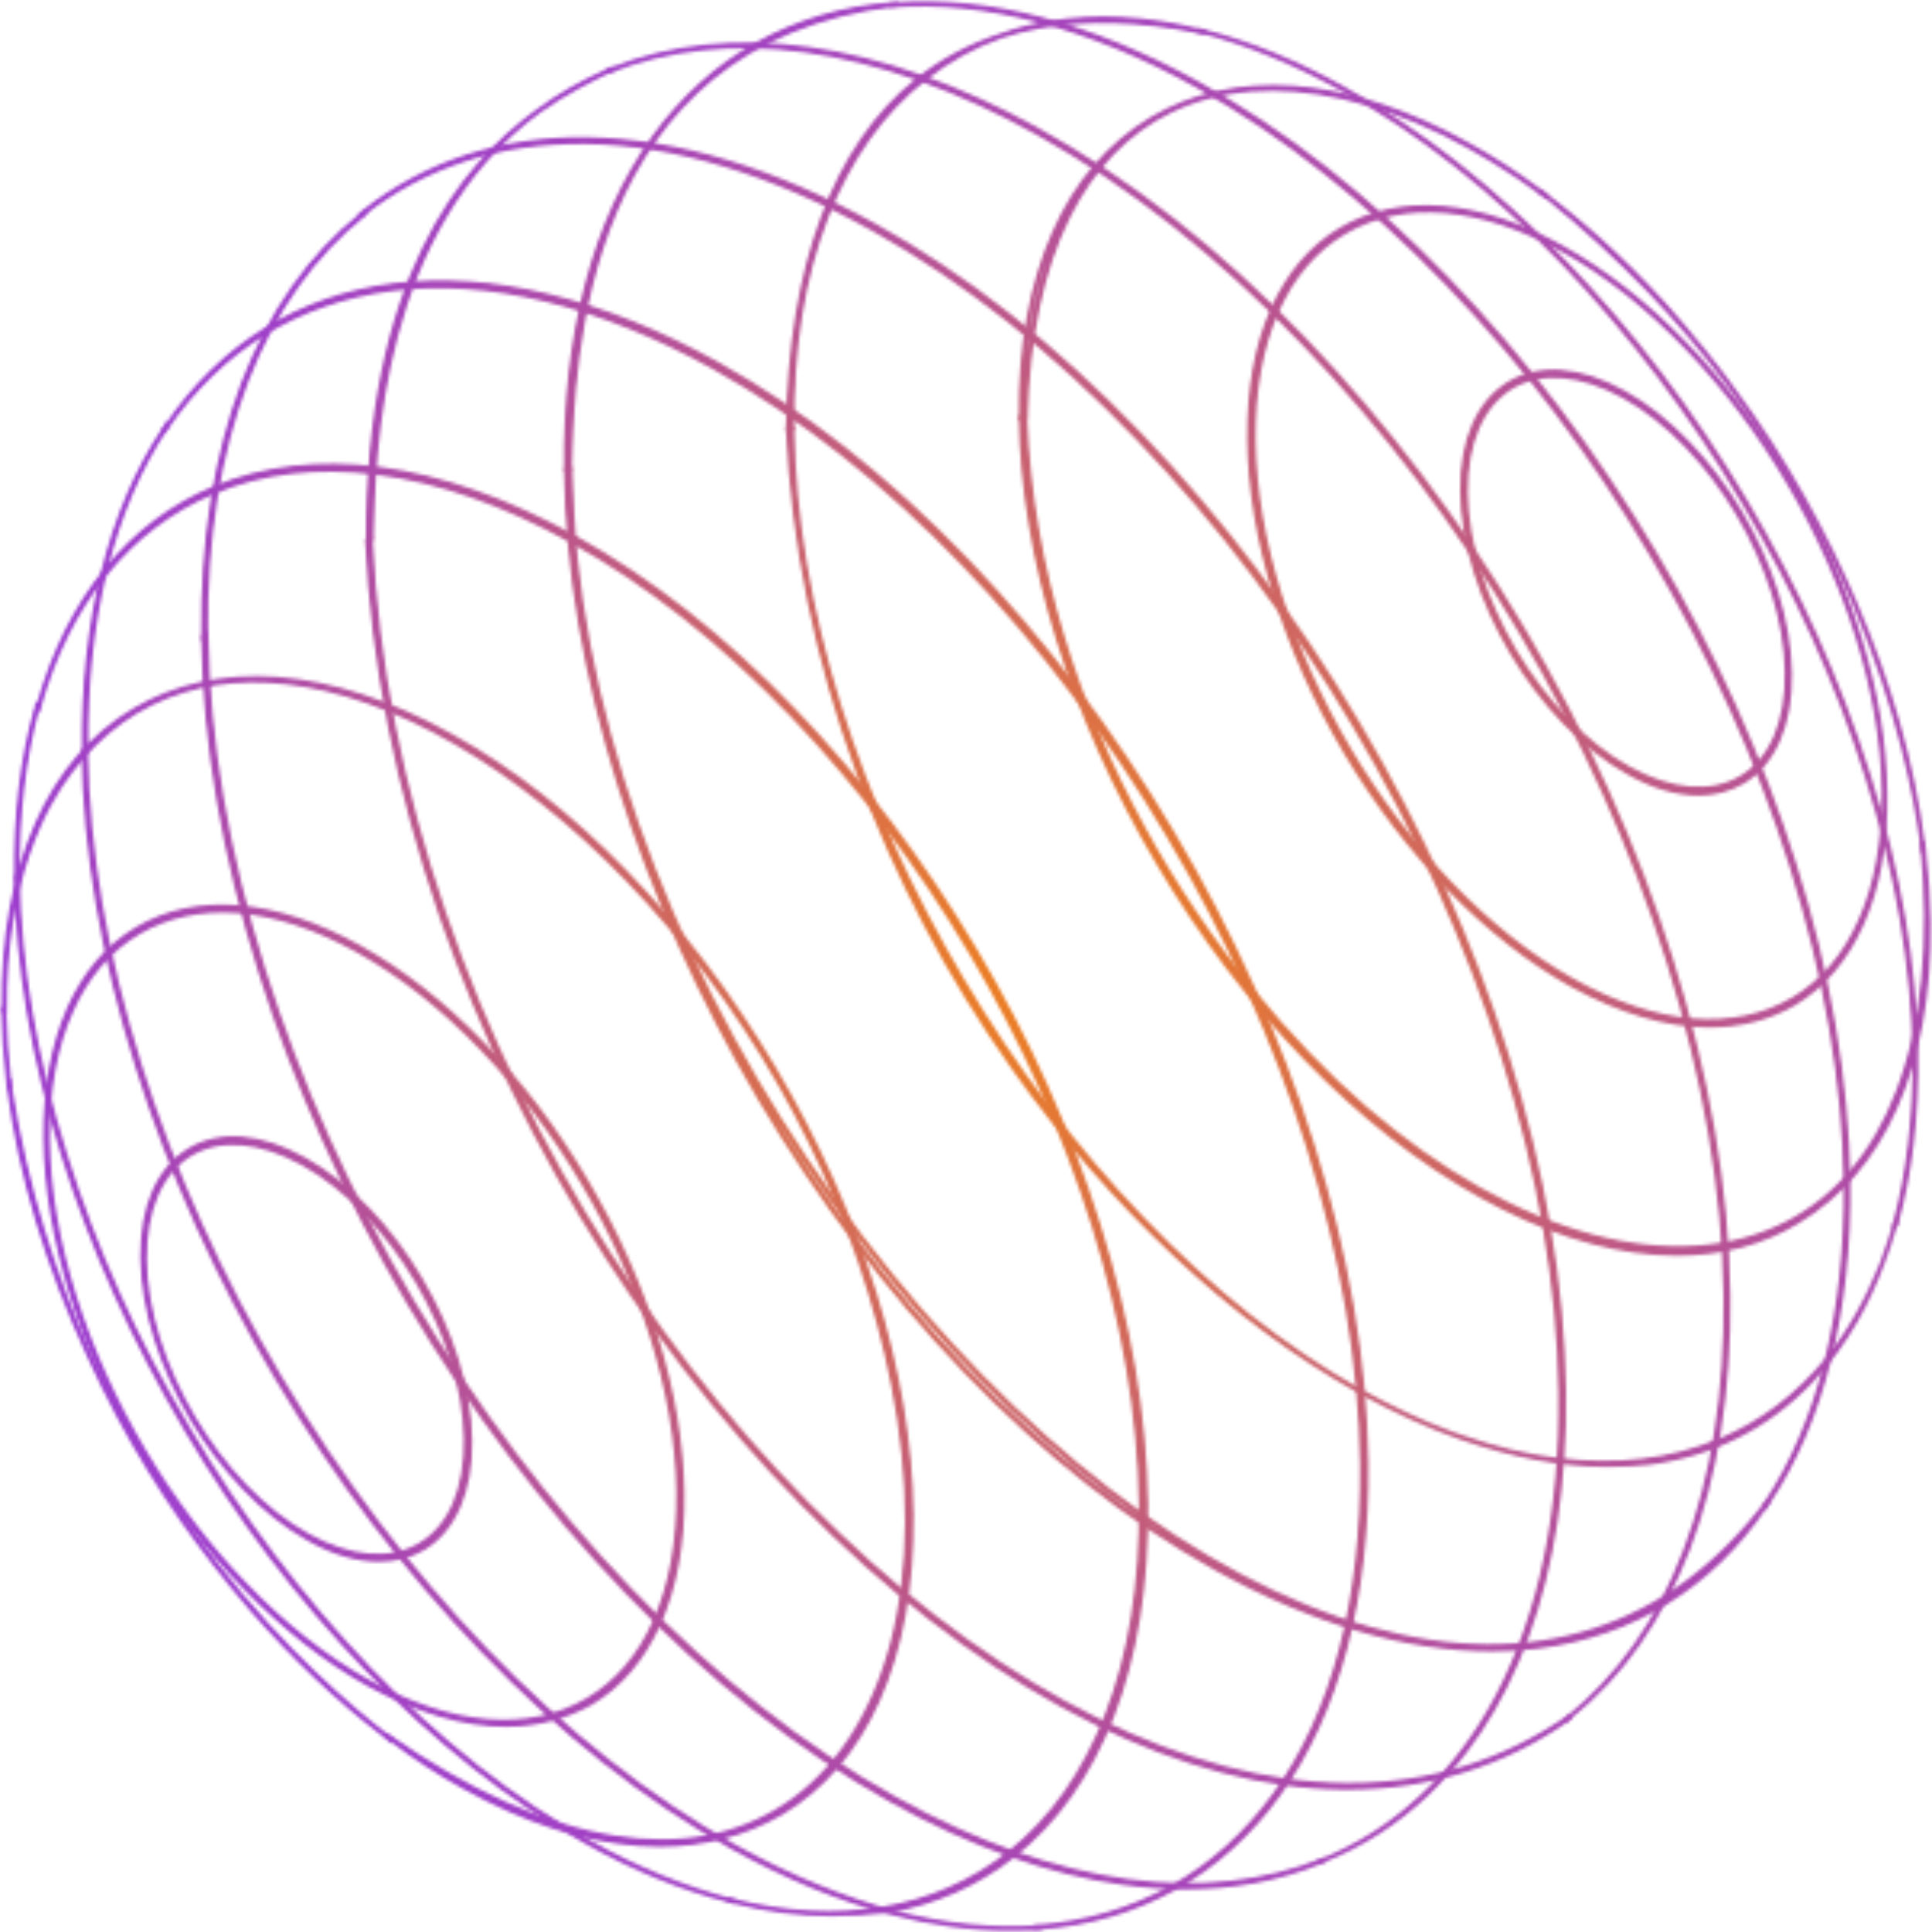 <svg width="602" height="602" viewBox="0 0 602 602" fill="none" xmlns="http://www.w3.org/2000/svg">
<mask id="mask0_1100_47084" style="mask-type:alpha" maskUnits="userSpaceOnUse" x="0" y="0" width="602" height="602">
<path d="M118.064 486.036C111.238 486.036 103.779 483.888 96.067 479.467C68.002 463.801 44.741 424.639 44.362 392.045V391.666C44.235 375.875 49.418 364.126 59.026 358.314C68.508 352.629 81.276 353.64 94.803 361.22C122.995 376.885 146.129 416.174 146.509 448.768C146.762 464.686 141.452 476.687 131.844 482.498C127.672 484.899 123.121 486.036 118.064 486.036ZM44.614 392.424C45.12 424.891 68.255 463.675 96.194 479.34C109.594 486.794 122.236 487.804 131.591 482.246C141.199 476.561 146.382 464.686 146.129 448.894C145.75 416.427 122.615 377.264 94.55 361.599C81.15 354.145 68.508 353.135 59.153 358.693C49.545 364.378 44.362 376.254 44.614 392.045L44.867 392.298C44.741 376.759 49.924 365.136 59.406 359.451C68.761 353.893 81.276 354.903 94.677 362.357C122.363 377.769 145.244 416.427 145.624 448.642C145.877 464.307 140.693 476.182 131.086 481.867C121.73 487.425 109.215 486.415 95.814 478.961C68.129 463.549 45.247 424.891 44.867 392.803L44.614 392.424ZM45.12 392.55C45.499 424.512 68.255 463.17 95.941 478.456C109.215 485.783 121.604 486.794 130.833 481.362C140.314 475.803 145.371 464.054 145.118 448.389C144.739 416.427 121.983 377.769 94.297 362.483C81.023 355.156 68.634 354.145 59.406 359.578C50.05 365.263 44.994 376.885 45.12 392.55Z" fill="url(#paint0_radial_1100_47084)" stroke="white" stroke-width="1.263"/>
<path d="M157.633 537.448C144.486 537.448 129.947 533.153 114.777 524.815C88.229 510.034 63.198 484.263 44.235 452.174C25.272 420.086 14.526 385.471 14.147 354.899V354.267C14.021 338.855 16.549 325.464 21.479 314.22C26.41 303.229 33.489 294.892 42.592 289.459C61.049 278.468 85.701 280.49 111.996 295.144C138.544 309.925 163.575 335.697 182.538 367.785C201.501 399.873 212.247 434.488 212.626 465.187C212.879 480.852 210.35 494.496 205.294 505.865C200.363 516.856 193.284 525.194 184.181 530.627C176.343 535.048 167.368 537.448 157.633 537.448ZM111.111 522.289C112.375 523.047 113.639 523.805 115.03 524.563C141.199 539.091 165.724 541.112 184.055 530.248C193.157 524.815 200.237 516.604 205.041 505.613C210.098 494.369 212.626 480.725 212.373 465.06C211.615 401.894 166.609 325.716 111.996 295.27C85.827 280.616 61.302 278.595 42.971 289.586C33.869 295.018 26.789 303.229 21.985 314.22C16.928 325.464 14.4 339.108 14.653 354.773C14.526 339.487 17.055 326.095 21.985 314.978C26.916 304.114 33.995 295.776 42.971 290.47C61.302 279.605 85.701 281.5 111.869 296.028C138.165 310.683 163.069 336.328 181.906 368.164C200.742 399.999 211.362 434.362 211.741 464.808C211.994 480.346 209.465 493.864 204.409 505.234C199.478 516.098 192.399 524.436 183.423 529.742C165.092 540.607 140.693 538.712 114.524 524.184C113.387 523.552 112.249 522.92 111.111 522.289ZM14.906 355.278C15.664 418.065 60.417 493.738 114.651 523.931C140.693 538.459 164.966 540.354 183.17 529.616C192.146 524.31 199.225 516.098 204.029 505.234C209.086 493.99 211.488 480.473 211.362 464.934C210.603 402.147 165.851 326.474 111.617 296.281C85.574 281.753 61.302 279.858 43.097 290.596C34.121 295.902 27.042 304.114 22.238 314.978C17.181 326.222 14.779 339.739 14.906 355.278ZM14.653 355.278C14.653 355.657 14.653 356.036 14.653 356.415C14.653 356.036 14.653 355.657 14.653 355.278Z" fill="url(#paint1_radial_1100_47084)" stroke="white" stroke-width="1.263"/>
<path d="M205.546 574.846C203.397 574.846 201.122 574.719 198.973 574.593C181.78 573.33 163.449 567.392 144.486 556.78C136.901 552.611 129.315 547.684 121.983 542.126L120.466 540.989L120.592 540.736C145.876 558.422 169.643 569.161 191.514 572.572C211.867 575.73 229.566 572.445 244.357 562.844C260.286 552.485 271.917 534.925 277.985 512.185C284.053 489.066 284.179 461.021 278.238 431.206C268.124 380.168 243.346 329.383 208.328 288.199C175.585 249.668 136.521 222.885 101.25 214.674C85.195 211.01 70.404 211.136 57.256 215.179C43.224 219.474 31.34 227.939 21.859 240.572C14.021 250.805 1.126 274.05 1.505 315.107H1.252L1.126 314.476C0.873 292.115 4.413 272.66 11.619 256.49C18.572 240.824 28.812 228.949 41.833 221.243C54.601 213.663 69.519 210.378 86.206 211.515C103.399 212.779 121.73 218.716 140.693 229.328C178.493 250.299 214.143 287.188 241.197 332.92C268.251 378.779 283.547 428.048 284.053 471.759C284.306 494.12 280.766 513.575 273.56 529.745C266.607 545.41 256.367 557.285 243.346 564.992C232.221 571.435 219.579 574.846 205.546 574.846ZM129.568 547.305C134.499 550.716 139.555 553.748 144.612 556.527C163.449 567.013 181.78 572.951 198.973 574.214C215.534 575.351 230.451 572.193 243.219 564.613C256.114 556.906 266.228 545.158 273.307 529.492C280.513 513.322 284.053 493.867 283.8 471.632C283.295 427.922 268.124 378.652 241.07 332.92C214.017 287.188 178.366 250.426 140.567 229.455C121.73 218.969 103.399 212.905 86.206 211.768C69.645 210.631 54.728 213.789 41.959 221.369C29.065 229.076 18.951 240.824 11.872 256.49C8.332 264.322 5.803 272.786 4.034 282.009C8.205 260.785 16.17 247.267 21.606 240.193C31.214 227.56 43.224 218.969 57.256 214.674C70.53 210.631 85.321 210.505 101.377 214.168C136.774 222.38 175.838 249.162 208.707 287.82C243.725 329.004 268.503 379.916 278.617 430.954C284.559 460.894 284.432 488.94 278.238 512.059C272.17 534.925 260.539 552.485 244.484 562.97C229.693 572.572 211.741 575.856 191.387 572.824C172.172 569.919 151.439 561.328 129.568 547.305Z" fill="url(#paint2_radial_1100_47084)" stroke="white" stroke-width="1.263"/>
<path d="M2.77 338.734C2.643 338.228 2.643 337.597 2.517 337.091V336.712C1.632 329.132 1.126 321.552 1 314.352H1.253L1.379 314.983C1.506 322.184 2.011 329.511 2.896 337.091L3.149 338.734H2.77Z" fill="url(#paint3_radial_1100_47084)" stroke="white" stroke-width="1.263"/>
<path d="M259.149 596.452C249.288 596.452 239.048 595.188 228.555 592.535L227.923 592.409C227.67 592.409 227.417 592.283 227.165 592.156L227.291 591.904L228.05 592.156C244.737 596.325 260.539 597.21 275.204 594.683C289.742 592.283 302.89 586.471 314.141 577.628C327.542 567.143 337.782 552.614 344.861 534.423C352.194 515.599 355.733 493.491 355.481 468.604C355.101 441.19 350.171 412.134 340.816 382.067C331.714 353.01 318.819 324.333 302.511 296.793C286.203 269.252 267.366 244.239 246.38 222.383C224.636 199.77 201.754 181.704 178.114 168.566C157.255 156.943 136.775 149.743 117.432 147.342C98.722 144.942 81.529 146.963 66.359 153.406C53.338 158.838 42.086 167.429 32.858 178.799C23.629 190.169 16.676 204.192 12.125 220.488L11.872 221.373L11.619 221.246C11.746 220.994 11.746 220.741 11.872 220.362L11.998 219.73C16.676 203.055 23.755 188.905 33.237 177.283C42.465 165.913 53.843 157.449 66.865 152.017C82.161 145.7 99.354 143.679 118.191 146.079C137.533 148.606 158.013 155.806 178.999 167.429C202.766 180.694 225.774 198.759 247.518 221.499C268.504 243.354 287.467 268.494 303.901 296.161C320.336 323.828 333.231 352.631 342.333 381.814C351.814 412.007 356.745 441.19 357.124 468.73C357.377 493.618 353.837 515.852 346.505 534.802C339.425 552.993 329.059 567.648 315.658 578.26C304.407 587.103 291.386 592.914 276.848 595.441C270.779 596.073 264.964 596.452 259.149 596.452ZM102.262 145.826C107.066 145.826 112.123 146.205 117.18 146.837C136.522 149.364 157.002 156.438 177.987 168.187C201.628 181.325 224.636 199.517 246.38 222.131C267.366 243.986 286.329 269 302.637 296.666C318.945 324.207 331.84 353.01 340.942 382.067C350.424 412.134 355.354 441.316 355.733 468.73C355.986 493.618 352.446 515.852 345.114 534.675C338.035 552.867 327.668 567.522 314.268 578.007C303.016 586.85 289.869 592.662 275.204 595.062C274.698 595.188 274.319 595.188 273.813 595.315C274.698 595.188 275.583 595.062 276.468 594.936C291.007 592.409 304.028 586.724 315.153 577.881C328.427 567.395 338.793 552.741 345.873 534.549C353.205 515.726 356.745 493.491 356.365 468.604C355.986 441.19 351.056 412.007 341.574 381.814C332.472 352.631 319.577 323.954 303.143 296.287C286.835 268.621 267.872 243.607 246.886 221.625C225.142 199.012 202.134 180.82 178.367 167.682C157.507 156.059 137.027 148.858 117.685 146.332C98.975 143.931 81.782 145.953 66.612 152.269C53.59 157.701 42.339 166.166 33.111 177.536C32.731 178.041 32.225 178.673 31.846 179.178C31.973 178.925 32.225 178.673 32.352 178.546C41.581 167.05 52.958 158.459 65.98 153.027C76.978 148.227 89.241 145.826 102.262 145.826Z" fill="url(#paint4_radial_1100_47084)" stroke="white" stroke-width="1.263"/>
<path d="M322.865 600.623V600.37H323.371C353.838 597.97 379.248 583.821 397.074 559.313C415.531 533.92 424.886 498.168 424.38 455.847C424.001 424.769 418.312 391.67 407.693 357.434C397.326 324.335 382.662 291.742 364.078 260.412C345.494 229.081 324.003 200.53 300.236 175.769C275.584 150.124 249.415 129.532 222.488 114.498C186.838 94.664 152.072 86.2 121.858 90.116C92.655 93.906 68.509 108.814 51.695 133.575L51.442 133.954L51.19 133.827C51.316 133.701 51.316 133.575 51.442 133.448L51.948 132.69C68.888 107.677 93.287 92.517 122.743 88.853C152.957 85.063 187.849 93.527 223.499 113.361C250.427 128.395 276.596 148.987 301.374 174.759C325.267 199.646 346.759 228.197 365.342 259.527C383.926 290.984 398.591 323.704 408.957 356.803C419.703 391.039 425.392 424.264 425.771 455.468C426.277 497.789 416.795 533.541 398.464 559.06C380.639 583.821 354.976 598.223 324.256 600.623H323.371C323.245 600.623 322.992 600.623 322.865 600.623ZM136.649 88.727C163.324 88.727 192.779 97.317 222.741 114.119C249.668 129.153 275.837 149.745 300.489 175.39C324.382 200.278 345.874 228.702 364.457 260.033C383.041 291.363 397.706 324.083 408.072 357.182C418.818 391.418 424.507 424.517 424.886 455.72C425.392 498.042 415.91 533.92 397.453 559.313C387.466 573.209 374.95 583.695 360.538 590.769C375.329 583.695 388.098 572.956 398.211 558.807C416.542 533.414 425.897 497.663 425.392 455.468C425.012 424.264 419.323 391.165 408.578 356.929C398.211 323.83 383.547 291.11 364.963 259.78C346.379 228.45 324.888 199.899 300.995 175.011C276.216 149.24 250.048 128.648 223.247 113.614C187.723 93.78 152.957 85.316 122.743 89.232C106.308 91.253 91.391 96.938 78.496 105.908C91.138 97.191 105.803 91.759 121.984 89.611C126.662 89.106 131.592 88.727 136.649 88.727Z" fill="url(#paint5_radial_1100_47084)" stroke="white" stroke-width="1.263"/>
<path d="M411.105 580.405L410.978 580.153L411.231 580.026C422.862 575.352 433.354 568.783 442.583 560.192C451.938 551.602 460.029 540.99 466.476 528.736C480.003 503.09 486.704 471.255 486.198 433.86C485.819 400.761 479.75 365.641 468.373 329.258C457.374 294.138 441.825 259.523 422.103 226.171C402.382 192.819 379.626 162.626 354.216 136.223C328.047 108.935 300.235 87.08 271.664 71.162C240.312 53.728 210.35 44.632 182.411 44.253C169.011 44.127 156.243 45.896 144.486 49.812C132.981 53.602 122.362 59.287 112.881 66.867L112.628 67.119L112.375 66.867C112.501 66.74 112.628 66.74 112.628 66.614L113.386 65.982C122.994 58.403 133.74 52.591 145.371 48.801C157.128 45.011 169.896 43.116 183.296 43.369C211.235 43.874 241.197 52.844 272.549 70.278C301.12 86.195 328.932 108.051 355.227 135.465C380.637 161.868 403.393 192.188 423.115 225.413C442.836 258.765 458.386 293.506 469.384 328.626C480.762 365.01 486.83 400.256 487.209 433.355C488.094 507.006 460.788 560.318 412.242 579.774L411.231 580.153C411.357 580.405 411.231 580.405 411.105 580.405ZM180.768 44.127C181.4 44.127 182.032 44.127 182.664 44.127C210.603 44.506 240.691 53.602 272.169 71.036C300.74 86.954 328.553 108.809 354.721 136.097C380.005 162.5 402.887 192.693 422.609 226.045C442.33 259.396 457.88 294.011 468.878 329.131C480.256 365.515 486.324 400.635 486.704 433.734C487.209 471.128 480.509 503.09 466.982 528.736C460.535 540.99 452.444 551.602 443.089 560.318C442.33 561.076 441.445 561.834 440.687 562.466C471.407 536.315 488.094 491.089 487.336 433.355C486.956 400.256 480.888 365.136 469.51 328.752C458.512 293.632 442.962 259.017 423.241 225.666C403.519 192.314 380.764 162.121 355.354 135.718C329.185 108.43 301.372 86.575 272.802 70.657C241.576 53.223 211.614 44.253 183.676 43.748C170.402 43.495 157.886 45.264 146.255 49.054C156.875 45.769 168.505 44.127 180.768 44.127Z" fill="url(#paint6_radial_1100_47084)" stroke="white" stroke-width="1.263"/>
<path d="M488.473 535.817L488.22 535.564C504.149 522.805 516.664 505.371 525.008 483.389C533.731 460.776 538.029 433.994 537.65 404.053C537.271 370.954 531.203 335.834 519.825 299.45C508.826 264.33 493.277 229.715 473.555 196.364C453.834 163.012 431.078 132.819 405.668 106.415C379.499 79.128 351.687 57.272 323.116 41.355C298.211 27.458 273.812 18.867 250.804 15.709C228.554 12.677 207.948 14.951 189.617 22.279L189.49 22.026L190.754 21.52C209.085 14.32 229.565 12.172 251.815 15.204C274.823 18.362 299.096 26.953 324.001 40.849C352.572 56.767 380.384 78.623 406.553 105.91C431.837 132.313 454.719 162.507 474.44 195.858C494.162 229.21 509.711 263.825 520.71 298.945C532.087 335.329 538.156 370.449 538.535 403.548C538.914 433.362 534.616 460.018 526.019 482.631C517.549 504.487 505.286 522.047 489.358 534.806L488.473 535.817ZM231.967 14.067C238.162 14.067 244.483 14.446 250.93 15.33C274.065 18.488 298.464 27.079 323.369 40.976C351.939 56.893 379.752 78.749 406.047 106.163C431.457 132.566 454.213 162.886 473.934 196.111C493.656 229.336 509.206 264.204 520.204 299.324C531.582 335.707 537.65 370.954 538.029 404.053C538.408 433.994 534.11 460.776 525.387 483.516C522.732 490.464 519.698 496.907 516.285 502.844C519.951 496.528 523.112 489.832 525.893 482.631C534.616 460.018 538.788 433.488 538.408 403.548C538.029 370.449 531.961 335.329 520.583 298.945C509.585 263.825 494.035 229.21 474.314 195.858C454.592 162.507 431.837 132.313 406.426 105.91C380.257 78.623 352.445 56.767 323.874 40.849C299.096 27.079 274.823 18.488 251.815 15.33C245.115 14.572 238.541 14.067 231.967 14.067Z" fill="url(#paint7_radial_1100_47084)" stroke="white" stroke-width="1.263"/>
<path d="M550.041 469.363L549.788 469.236L550.041 468.731C566.855 443.591 575.578 408.976 575.072 368.55C574.693 337.346 569.004 304.247 558.258 270.011C547.892 236.912 533.227 204.192 514.643 172.862C496.186 141.406 474.568 112.855 450.675 88.094C425.897 62.322 399.728 41.73 372.927 26.696C355.987 17.221 339.173 10.4 322.991 6.231C307.442 2.188 292.524 0.672 278.365 1.683H277.859V1.43C277.986 1.43 278.239 1.43 278.365 1.43L279.25 1.304C293.409 0.293 308.579 1.809 324.129 5.852C340.184 10.021 356.998 16.969 373.812 26.317C400.739 41.351 426.908 61.943 451.56 87.588C475.453 112.476 496.945 140.9 515.528 172.231C534.112 203.561 548.777 236.281 559.143 269.38C569.889 303.616 575.451 336.714 575.957 367.918C576.463 408.345 567.74 442.959 550.926 468.226L550.42 468.984C550.167 469.11 550.041 469.236 550.041 469.363ZM335.001 9.389C347.517 13.558 360.285 19.243 373.18 26.444C400.107 41.477 426.276 62.069 451.054 87.841C474.948 112.728 496.439 141.279 515.023 172.61C533.606 204.066 548.271 236.786 558.637 269.885C569.383 304.121 575.072 337.346 575.451 368.55C575.704 385.226 574.313 400.891 571.406 415.419C574.313 400.765 575.704 384.847 575.578 368.045C575.198 336.967 569.509 303.868 558.89 269.632C548.524 236.66 533.859 203.94 515.402 172.61C496.818 141.279 475.327 112.728 451.56 87.967C426.908 62.322 400.739 41.73 373.938 26.696C360.664 19.369 347.643 13.558 335.001 9.389Z" fill="url(#paint8_radial_1100_47084)" stroke="white" stroke-width="1.263"/>
<path d="M590.368 382.32L590.115 382.194L590.368 381.436C594.666 365.77 596.689 348.084 596.562 328.882C596.183 301.468 591.253 272.285 581.771 242.092C572.669 213.035 559.774 184.232 543.34 156.565C527.031 128.898 508.069 103.885 487.083 81.903C465.339 59.29 442.33 41.098 418.563 27.959C403.52 19.622 388.602 13.431 374.19 9.768L373.432 9.641L373.558 9.389C373.811 9.389 374.064 9.515 374.317 9.515L375.075 9.768C389.487 13.431 404.278 19.495 419.322 27.959C442.962 41.098 465.971 59.29 487.715 81.903C508.701 103.758 527.664 128.772 543.972 156.312C560.28 183.853 573.175 212.656 582.277 241.713C591.758 271.78 596.689 300.962 597.068 328.376C597.321 347.452 595.298 365.139 591 380.804L590.747 381.562C590.494 381.815 590.494 382.067 590.368 382.32ZM477.349 72.049C480.635 75.207 483.922 78.492 487.209 81.903C508.195 103.758 527.158 128.898 543.592 156.565C559.901 184.232 572.922 213.035 582.024 242.218C584.047 248.535 585.817 254.851 587.334 261.041C585.69 254.725 583.92 248.282 581.898 241.839C572.795 212.783 559.901 184.105 543.592 156.565C527.284 129.025 508.448 104.011 487.462 82.156C484.175 78.618 480.762 75.207 477.349 72.049Z" fill="url(#paint9_radial_1100_47084)" stroke="white" stroke-width="1.263"/>
<path d="M599.091 264.957L598.965 263.694C598.965 263.315 598.838 262.809 598.838 262.43C597.068 249.039 591.885 221.373 577.853 188.021C572.543 175.514 566.222 163.26 559.143 151.006C552.948 140.394 546.248 130.161 539.042 120.307C523.998 100.094 505.161 80.007 481.774 61.184C481.521 61.058 481.268 60.805 481.015 60.679L480.004 59.921L480.13 59.668C480.51 59.921 480.762 60.173 481.142 60.426L481.774 60.931C481.774 60.931 481.774 60.931 481.9 61.058C496.312 72.049 510.345 85.187 523.366 100.347C528.928 106.79 534.238 113.359 539.295 120.307C556.614 143.552 569.003 166.797 577.979 187.768C588.725 212.782 595.931 237.922 599.091 262.304C599.091 262.557 599.091 262.809 599.218 262.936L599.344 263.567C599.344 263.946 599.47 264.452 599.47 264.831L599.091 264.957ZM496.565 73.564C502.38 78.87 507.943 84.176 513.126 89.609C507.816 83.924 502.254 78.618 496.565 73.564Z" fill="url(#paint10_radial_1100_47084)" stroke="white" stroke-width="1.263"/>
<path d="M121.856 542.266C121.603 542.013 121.224 541.761 120.971 541.634L120.339 541.129C120.086 541.003 119.96 540.75 119.707 540.624C105.422 529.759 91.642 516.62 78.621 501.713C74.575 497.039 70.656 492.238 66.864 487.312C53.21 469.751 39.304 448.149 27.674 422.377C14.779 394.458 6.309 366.159 2.769 338.872V338.745V337.987C2.769 337.608 2.643 337.103 2.643 336.724H2.895L3.022 337.987C3.022 338.24 3.148 338.493 3.148 338.872C8.079 370.328 17.054 398.121 27.927 422.251C32.351 431.852 37.408 441.453 42.844 450.928C50.303 463.687 58.394 475.815 67.243 487.312C88.608 514.726 109.341 532.286 119.834 540.371C120.213 540.75 120.719 541.003 121.098 541.382L121.983 542.013L121.856 542.266ZM5.929 356.053C7.952 366.412 10.733 376.771 14.147 387.257C10.986 377.277 8.331 366.917 5.929 356.053Z" fill="url(#paint11_radial_1100_47084)" stroke="white" stroke-width="1.263"/>
<path d="M5.044 274.55V273.539C4.792 254.336 6.814 236.776 11.239 220.985L11.492 220.227C11.492 219.974 11.618 219.848 11.618 219.595L11.871 219.722L11.745 220.353C7.446 236.145 5.297 253.831 5.55 273.034L5.044 274.55Z" fill="url(#paint12_radial_1100_47084)" stroke="white" stroke-width="1.263"/>
<path d="M228.428 592.531C228.176 592.531 227.923 592.405 227.796 592.405L227.038 592.152C212.626 588.489 197.708 582.425 182.665 573.961C159.024 560.822 136.016 542.63 114.271 520.017C93.286 498.162 74.323 473.148 58.015 445.481C41.707 417.941 28.812 389.137 19.71 360.081C10.354 330.14 5.424 300.958 5.045 273.544L5.551 272.028V273.038C5.93 300.452 10.86 329.635 20.342 359.828C29.444 389.011 42.339 417.688 58.773 445.355C75.081 473.022 94.044 498.035 115.03 520.017C136.774 542.63 159.783 560.822 183.549 573.961C198.593 582.425 213.637 588.489 227.923 592.152L228.555 592.279L228.428 592.531ZM15.791 345.679C17.055 350.48 18.445 355.28 19.962 360.207C29.065 389.264 41.959 417.941 58.268 445.481C74.576 473.022 93.412 498.035 114.398 519.891C116.547 522.038 118.57 524.186 120.719 526.334C118.696 524.312 116.673 522.291 114.651 520.143C93.665 498.288 74.702 473.148 58.268 445.481C41.959 417.815 28.938 389.011 19.836 359.828C18.445 355.028 17.181 350.354 15.791 345.679Z" fill="url(#paint13_radial_1100_47084)" stroke="white" stroke-width="1.263"/>
<path d="M26.156 234.377V233.872C25.65 193.445 34.373 158.704 51.187 133.564L51.692 132.933C51.819 132.806 51.945 132.68 51.945 132.427L52.198 132.554L51.945 133.059C35.005 158.199 26.408 192.94 26.914 233.366L26.156 234.377ZM30.327 187.887C27.546 202.036 26.282 217.196 26.535 233.493L26.661 233.366C26.408 217.196 27.673 202.036 30.327 187.887Z" fill="url(#paint14_radial_1100_47084)" stroke="white" stroke-width="1.263"/>
<path d="M314.14 601.001C302.509 601.001 290.373 599.359 277.857 596.074C261.802 591.905 244.988 584.957 228.174 575.608C201.247 560.575 175.078 539.983 150.426 514.337C126.533 489.45 105.042 461.025 86.458 429.695C67.874 398.365 53.209 365.645 42.843 332.546C32.097 298.31 26.409 265.211 26.029 234.007L26.788 232.997V233.502C27.167 264.706 32.856 297.805 43.602 332.041C53.968 365.14 68.633 397.86 87.216 429.19C105.8 460.52 127.291 489.071 151.185 513.958C175.963 539.73 202.132 560.322 228.933 575.356C245.873 584.83 262.687 591.652 278.869 595.948C294.418 599.99 309.462 601.506 323.495 600.496H324V600.748C323.874 600.748 323.621 600.748 323.495 600.748L322.61 600.875C319.955 600.875 317.047 601.001 314.14 601.001ZM26.535 234.007C26.914 265.085 32.603 298.184 43.222 332.42C53.589 365.519 68.254 398.112 86.837 429.442C105.421 460.773 126.912 489.324 150.679 514.085C175.331 539.73 201.5 560.322 228.427 575.356C241.069 582.43 253.585 587.989 265.847 592.158C253.711 587.989 241.448 582.43 229.059 575.608C202.132 560.575 175.963 539.983 151.185 514.211C127.291 489.324 105.8 460.773 87.216 429.442C68.633 397.986 53.968 365.266 43.602 332.167C32.856 298.057 27.294 264.959 26.788 234.007H26.535Z" fill="url(#paint15_radial_1100_47084)" stroke="white" stroke-width="1.263"/>
<path d="M63.324 198.635V198.383C62.945 168.568 67.243 141.912 75.839 119.173C84.309 97.317 96.572 79.757 112.501 66.998L113.386 66.366L113.512 66.24L113.765 66.492L113.639 66.619C97.71 79.252 85.321 96.686 76.851 118.541C68.128 141.281 63.83 167.937 64.209 197.877V198.004L63.324 198.635ZM85.827 98.96C82.16 105.276 79 111.972 76.219 119.299C67.496 141.786 63.324 168.316 63.703 198.004L64.082 197.751C63.703 167.81 68.001 141.028 76.724 118.415C79.253 111.466 82.287 105.024 85.827 98.96Z" fill="url(#paint16_radial_1100_47084)" stroke="white" stroke-width="1.263"/>
<path d="M369.258 588.108C363.063 588.108 356.616 587.603 350.042 586.719C327.034 583.56 302.761 574.97 277.856 561.073C249.286 545.156 221.473 523.3 195.304 496.013C170.02 469.609 147.138 439.416 127.417 406.064C107.696 372.713 92.146 338.098 81.147 302.978C69.77 266.594 63.702 231.474 63.322 198.375V198.249L64.334 197.491V197.743C64.713 230.842 70.781 265.963 82.159 302.346C93.157 337.466 108.707 372.081 128.428 405.433C148.15 438.784 170.905 468.978 196.316 495.381C222.485 522.669 250.297 544.524 278.868 560.442C303.772 574.338 328.171 582.929 351.18 586.087C373.43 589.119 394.036 586.845 412.367 579.518L412.493 579.77L411.229 580.276C398.208 585.582 384.175 588.108 369.258 588.108ZM63.575 198.375C63.954 231.348 70.022 266.594 81.4 302.851C92.399 337.972 107.948 372.586 127.67 405.938C147.391 439.29 170.147 469.483 195.557 495.886C221.726 523.174 249.538 545.029 278.109 560.947C302.887 574.717 327.16 583.308 350.168 586.466C356.995 587.35 363.695 587.856 370.143 587.856C363.948 587.856 357.627 587.477 351.18 586.592C328.045 583.434 303.646 574.844 278.741 560.947C250.17 545.029 222.358 523.174 196.063 495.76C170.653 469.357 147.897 439.037 128.176 405.812C108.454 372.46 92.904 337.719 81.906 302.599C70.528 266.342 64.587 231.221 64.081 198.249L63.575 198.375Z" fill="url(#paint17_radial_1100_47084)" stroke="white" stroke-width="1.263"/>
<path d="M114.648 168.7V168.448C114.395 87.343 143.851 51.717 167.618 34.536C173.939 29.862 180.892 25.819 188.856 22.282C189.109 22.155 189.362 22.029 189.615 21.903L190.879 21.398L191.006 21.65C190.373 21.903 189.615 22.282 188.983 22.534C183.547 25.187 176.088 28.851 167.871 34.662C118.061 71.425 116.418 140.023 115.786 167.942V168.069L114.648 168.7ZM150.046 50.959C131.588 71.93 114.775 107.05 114.901 168.195L115.407 167.942C116.039 143.687 117.303 88.985 150.046 50.959Z" fill="url(#paint18_radial_1100_47084)" stroke="white" stroke-width="1.263"/>
<path d="M419.953 557.043C419.447 557.043 418.941 557.043 418.436 557.043C394.037 556.79 367.994 549.968 341.193 536.703C313.76 523.186 286.454 503.604 260.158 478.464C233.989 453.451 210.096 424.142 189.11 391.548C167.493 357.817 150.173 322.065 137.405 285.177C124.004 246.014 116.166 206.725 114.396 168.446V168.32L115.534 167.814V168.067C117.304 206.346 125.016 245.508 138.416 284.671C151.058 321.56 168.378 357.186 189.869 390.916C210.728 423.51 234.495 452.693 260.79 477.706C286.959 502.72 314.266 522.301 341.699 535.819C368.626 549.084 394.669 555.906 419.068 556.158C419.573 556.158 420.079 556.158 420.458 556.158C445.869 556.158 468.877 548.957 489.104 534.808L489.231 535.061L488.219 535.945C468.245 549.842 445.237 557.043 419.953 557.043ZM114.902 168.572C116.672 206.851 124.384 246.014 137.784 285.177C150.426 322.065 167.872 357.817 189.363 391.548C210.223 424.142 234.116 453.324 260.285 478.338C286.58 503.352 313.76 522.933 341.193 536.45C367.994 549.589 393.91 556.411 418.309 556.664C436.134 556.916 452.695 553.505 468.119 546.81C452.948 553.253 436.514 556.537 419.068 556.285C394.542 556.032 368.5 549.21 341.573 535.945C314.14 522.428 286.833 502.846 260.664 477.833C234.495 452.819 210.602 423.636 189.743 391.043C168.125 357.312 150.805 321.56 138.163 284.798C124.763 245.761 117.051 206.598 115.281 168.32L114.902 168.572Z" fill="url(#paint19_radial_1100_47084)" stroke="white" stroke-width="1.263"/>
<path d="M176.343 146.711V146.459C175.838 104.138 185.319 68.386 203.65 42.867C221.475 18.106 247.138 3.704 277.858 1.304L279.249 1.177V1.43C180.642 12.926 178.366 113.107 177.608 146.08V146.206H177.481C177.102 146.332 176.849 146.332 176.47 146.459L176.343 146.711ZM272.17 2.314C244.104 5.978 220.464 20.001 203.776 43.119C185.446 68.512 176.091 104.138 176.596 146.332C176.849 146.332 177.102 146.206 177.228 146.206C178.113 113.739 180.389 17.727 272.17 2.314Z" fill="url(#paint20_radial_1100_47084)" stroke="white" stroke-width="1.263"/>
<path d="M464.833 513.964C438.159 513.964 408.703 505.374 378.615 488.572C351.688 473.538 325.519 452.946 300.741 427.175C276.847 402.287 255.356 373.736 236.772 342.406C218.189 310.949 203.524 278.229 193.158 245.131C182.412 210.895 176.723 177.669 176.344 146.465V146.339H176.47C176.849 146.213 177.102 146.213 177.482 146.086H177.734V146.339C177.987 154.045 178.493 165.415 179.378 174.006C183.17 210.01 193.284 247.278 209.339 284.672C224.51 320.045 244.358 353.902 268.124 385.232C315.911 448.146 373.811 492.741 426.907 507.522C477.475 521.671 520.332 508.027 550.546 468.106L550.799 468.232L550.04 469.369C533.226 494.257 508.827 509.29 479.372 513.08C474.568 513.712 469.764 513.964 464.833 513.964ZM176.597 146.592C176.976 177.669 182.665 210.895 193.41 245.004C203.777 278.103 218.441 310.823 237.025 342.153C255.609 373.61 277.1 402.035 300.994 426.922C325.772 452.694 351.941 473.286 378.742 488.319C414.266 508.153 449.031 516.617 479.245 512.701C507.31 509.164 530.824 495.141 547.512 472.275C525.388 499.31 497.07 513.08 464.075 513.08C452.191 513.08 439.676 511.311 426.655 507.648C373.432 492.867 315.532 448.146 267.745 385.232C243.978 353.902 224.13 320.045 208.96 284.672C192.905 247.278 182.791 210.01 178.999 173.879C178.114 165.289 177.482 154.172 177.355 146.339C177.102 146.465 176.849 146.592 176.597 146.592Z" fill="url(#paint21_radial_1100_47084)" stroke="white" stroke-width="1.263"/>
<path d="M245.494 133.702V133.576C245.873 108.183 249.54 86.075 256.366 67.757C263.066 49.691 272.927 35.29 285.696 25.057C293.407 18.866 302.13 14.192 311.864 11.034C316.668 9.265 321.852 8.002 327.035 7.118C341.447 4.717 357.123 5.475 373.557 9.518C373.557 9.518 373.557 9.518 373.684 9.518L374.442 9.644C374.695 9.644 374.948 9.771 375.201 9.897L375.074 10.15L374.316 10.023C374.063 9.897 373.81 9.897 373.431 9.771C355.353 6.107 338.665 5.602 324.001 8.255C319.829 9.013 315.783 10.023 311.991 11.287C303.394 14.319 295.43 18.74 288.224 24.425C274.823 34.911 264.584 49.439 257.504 67.631C250.172 86.454 246.632 108.562 246.885 133.449V133.576L245.494 133.702ZM302.004 15.077C296.188 17.856 290.752 21.14 285.696 25.183C273.054 35.416 263.193 49.691 256.493 67.757C249.666 85.949 246.126 108.057 245.621 133.323L246.379 133.197C246.126 108.309 249.666 86.201 256.998 67.378C264.078 49.186 274.444 34.532 287.845 24.046C292.396 20.635 297.073 17.603 302.004 15.077ZM343.722 5.981C338.033 5.981 332.471 6.486 327.035 7.37C325.771 7.623 324.38 7.876 323.116 8.128C323.369 8.128 323.621 8.002 323.874 8.002C336.263 5.728 349.917 5.728 364.708 8.002C357.502 6.612 350.549 5.981 343.722 5.981Z" fill="url(#paint22_radial_1100_47084)" stroke="white" stroke-width="1.263"/>
<path d="M500.862 456.474C486.576 456.474 471.28 453.568 455.351 448.01C445.111 444.473 434.744 439.672 424.125 433.861C423.872 433.734 423.493 433.482 423.24 433.355C384.556 411.753 346.63 376.38 315.91 332.922C295.556 304.118 279.248 273.04 267.365 240.573C254.47 205.453 247.138 169.448 245.494 133.697V133.57L246.885 133.444V133.57C247.264 160.984 252.194 190.04 261.549 220.107C270.652 249.164 283.546 277.841 299.855 305.381C316.163 332.922 334.999 357.935 355.985 379.791C377.476 402.151 400.105 420.091 423.493 433.229C433.101 438.535 442.582 443.083 452.19 446.62C453.328 446.999 454.339 447.378 455.477 447.757C465.591 451.294 475.451 453.695 484.933 454.832C503.643 457.232 520.836 455.211 536.006 448.768C549.028 443.336 560.279 434.745 569.508 423.375C576.334 414.911 581.897 404.931 586.321 393.814C588.091 389.266 589.229 385.349 590.114 382.57C590.24 382.191 590.24 381.938 590.367 381.559L590.62 380.801L590.873 380.928C590.746 381.18 590.746 381.433 590.62 381.686L590.367 382.444C590.367 382.57 590.367 382.57 590.24 382.696C589.103 386.613 587.839 390.403 586.448 393.94C582.529 404.425 575.829 418.322 564.198 430.45C550.545 444.725 533.478 453.316 513.63 455.842C509.585 456.221 505.286 456.474 500.862 456.474ZM493.656 455.842C500.609 456.348 507.309 456.095 513.757 455.211C533.478 452.684 550.545 444.22 564.198 429.944C566.474 427.544 568.496 425.144 570.519 422.617C570.266 422.87 570.14 423.123 569.887 423.375C560.658 434.871 549.281 443.462 536.259 448.894C523.238 454.453 508.953 456.727 493.656 455.842ZM245.747 133.57C247.39 169.322 254.723 205.2 267.618 240.194C279.501 272.661 295.809 303.739 316.163 332.543C333.861 357.683 353.962 379.917 375.201 398.488C368.627 392.677 362.053 386.36 355.732 379.664C334.746 357.809 315.783 332.795 299.475 305.255C283.167 277.715 270.272 248.911 261.17 219.855C251.689 189.788 246.758 160.732 246.379 133.444L245.747 133.57Z" fill="url(#paint23_radial_1100_47084)" stroke="white" stroke-width="1.263"/>
<path d="M319.45 130.419H318.06V130.293C317.807 108.058 321.346 88.477 328.552 72.306C335.505 56.641 345.745 44.892 358.767 37.06C371.535 29.48 386.453 26.195 403.14 27.332C420.333 28.596 438.664 34.533 457.627 45.145C465.212 49.314 472.797 54.241 480.256 59.8L481.267 60.558C481.394 60.684 481.647 60.81 481.773 60.937L481.647 61.189L481.141 60.81C438.917 29.48 395.428 19.626 364.708 34.533C351.181 41.102 340.436 52.22 332.851 67.506C324.633 83.929 320.209 105.026 319.577 130.293L319.45 130.419ZM318.312 130.166H319.071C319.703 105.026 324.128 83.929 332.345 67.506C338.666 54.746 347.262 44.892 357.755 38.071C345.366 45.777 335.632 57.399 328.805 72.433C321.599 88.477 318.06 107.932 318.312 130.166Z" fill="url(#paint24_radial_1100_47084)" stroke="white" stroke-width="1.263"/>
<path d="M522.479 390.662C520.33 390.662 518.054 390.536 515.905 390.41C498.712 389.146 480.381 383.209 461.418 372.597C423.619 351.626 387.969 314.737 360.915 269.005C333.861 223.273 318.691 173.877 318.059 130.166V130.04H318.185V130.166V130.04H319.449V130.166C322.989 224.536 378.74 305.136 425.515 345.436C448.524 365.27 472.923 379.04 496.057 385.23C518.813 391.294 539.799 389.904 556.739 381.188C572.415 373.102 584.046 359.332 591.378 340.13C599.342 319.538 601.871 293.513 598.963 262.815H599.216L599.469 264.71C600.354 272.416 600.859 279.996 600.986 287.323C601.239 309.557 597.699 329.139 590.493 345.309C583.54 360.974 573.3 372.723 560.279 380.556C549.154 387.378 536.512 390.662 522.479 390.662ZM318.311 130.419C318.944 174.003 334.114 223.273 361.041 268.879C388.095 314.611 423.745 351.373 461.418 372.344C480.255 382.83 498.586 388.767 515.779 390.031C532.34 391.168 547.257 388.009 559.899 380.43C572.794 372.723 582.908 360.974 589.987 345.309C597.193 329.139 600.733 309.684 600.48 287.449C600.48 283.028 600.227 278.48 599.848 273.932C601.239 299.956 598.457 322.191 591.504 340.382C584.172 359.585 572.415 373.481 556.739 381.567C539.799 390.283 518.687 391.673 495.805 385.609C472.67 379.419 448.271 365.649 425.136 345.688C378.487 305.388 322.61 224.789 319.07 130.293L318.311 130.419Z" fill="url(#paint25_radial_1100_47084)" stroke="white" stroke-width="1.263"/>
<path d="M532.591 319.534C519.444 319.534 504.905 315.239 489.735 306.901C463.313 292.12 438.282 266.349 419.193 234.26C400.23 202.172 389.611 167.684 389.231 137.111V136.732C389.105 121.194 391.507 107.55 396.564 96.306C401.494 85.315 408.574 76.977 417.676 71.545C436.133 60.554 460.785 62.576 486.954 77.23C513.375 92.011 538.406 117.783 557.496 149.871C576.585 181.959 587.204 216.574 587.457 247.273C587.71 262.938 585.182 276.582 580.125 287.951C575.195 298.942 568.115 307.28 559.013 312.712C551.301 317.26 542.325 319.534 532.591 319.534ZM389.611 137.111C390.496 200.277 435.501 276.329 489.988 306.649C516.157 321.177 540.682 323.198 559.013 312.333C568.115 306.901 575.195 298.69 579.999 287.825C585.055 276.582 587.584 262.938 587.331 247.273C587.331 246.641 587.331 246.009 587.331 245.378C587.331 245.757 587.331 246.262 587.331 246.641C587.584 262.18 585.055 275.697 579.999 287.067C575.068 297.932 567.989 306.27 559.013 311.575C540.682 322.44 516.283 320.545 490.114 306.017C463.819 291.362 438.914 265.717 420.078 233.881C401.241 202.046 390.622 167.81 390.243 137.364L389.611 137.111ZM390.622 137.111C391.38 199.898 436.133 275.445 490.241 305.638C516.283 320.166 540.556 322.061 558.76 311.323C567.736 306.017 574.815 297.805 579.619 286.941C584.676 275.697 587.078 262.18 586.952 246.641C586.193 183.854 541.441 108.308 487.333 78.114C461.29 63.586 437.018 61.691 418.813 72.43C409.838 77.735 402.758 85.947 397.954 96.811C392.897 108.055 390.496 121.699 390.622 137.111ZM389.611 136.859L390.369 136.985C390.243 121.573 392.645 108.055 397.701 96.811C402.632 85.947 409.711 77.609 418.687 72.303C437.018 61.439 461.417 63.334 487.586 77.862C488.724 78.493 489.861 79.125 491.126 79.883C489.735 79.125 488.471 78.367 487.08 77.609C460.911 63.081 436.386 61.06 418.055 71.924C408.953 77.356 401.873 85.568 397.069 96.433C391.886 107.676 389.484 121.32 389.611 136.859Z" fill="url(#paint26_radial_1100_47084)" stroke="white" stroke-width="1.263"/>
<path d="M529.306 247.276C522.48 247.276 515.021 245.129 507.309 240.707C479.244 225.042 455.983 185.879 455.604 153.286V152.907C455.477 137.115 460.661 125.24 470.269 119.429C479.75 113.744 492.518 114.754 506.045 122.334C534.237 137.999 557.372 177.289 557.751 209.882C558.004 225.8 552.694 237.801 543.086 243.613C538.914 246.013 534.363 247.276 529.306 247.276ZM455.857 153.412C456.362 185.879 479.497 224.789 507.436 240.454C520.836 247.908 533.478 248.919 542.833 243.36C552.441 237.675 557.624 225.8 557.372 210.009C556.992 177.541 533.858 138.378 505.792 122.84C492.392 115.386 479.75 114.375 470.395 119.934C460.787 125.619 455.73 137.494 455.857 153.286L456.489 153.538C456.362 137.873 461.546 126.251 471.027 120.566C480.382 115.007 492.898 116.018 506.298 123.471C533.984 138.884 556.866 177.541 557.245 209.63C557.498 225.295 552.315 237.17 542.707 242.855C533.352 248.413 520.836 247.403 507.436 239.949C479.75 224.537 456.868 185.879 456.489 153.791L455.857 153.412ZM456.742 153.538C457.121 185.5 479.876 224.158 507.562 239.444C520.836 246.771 533.225 247.782 542.454 242.349C551.936 236.791 556.992 225.042 556.74 209.377C556.36 177.415 533.605 138.757 505.919 123.471C492.645 116.144 480.256 115.133 471.027 120.566C461.672 126.251 456.615 137.873 456.742 153.538Z" fill="url(#paint27_radial_1100_47084)" stroke="white" stroke-width="1.263"/>
</mask>
<g mask="url(#mask0_1100_47084)">
<rect width="707.95" height="716.301" transform="matrix(-1 0 0 1 654.053 -57.104)" fill="url(#paint28_radial_1100_47084)"/>
</g>
<defs>
<radialGradient id="paint0_radial_1100_47084" cx="0" cy="0" r="1" gradientUnits="userSpaceOnUse" gradientTransform="translate(91.06 420.244) rotate(86.193) scale(65.937 51.421)">
<stop stop-color="#F08119"/>
<stop offset="1" stop-color="#9536DF"/>
</radialGradient>
<radialGradient id="paint1_radial_1100_47084" cx="0" cy="0" r="1" gradientUnits="userSpaceOnUse" gradientTransform="translate(104.886 409.733) rotate(86.189) scale(127.998 99.914)">
<stop stop-color="#F08119"/>
<stop offset="1" stop-color="#9536DF"/>
</radialGradient>
<radialGradient id="paint2_radial_1100_47084" cx="0" cy="0" r="1" gradientUnits="userSpaceOnUse" gradientTransform="translate(130.463 392.75) rotate(86.19) scale(182.499 142.422)">
<stop stop-color="#F08119"/>
<stop offset="1" stop-color="#9536DF"/>
</radialGradient>
<radialGradient id="paint3_radial_1100_47084" cx="0" cy="0" r="1" gradientUnits="userSpaceOnUse" gradientTransform="translate(1.982 326.521) rotate(89.568) scale(12.213 1.084)">
<stop stop-color="#F08119"/>
<stop offset="1" stop-color="#9536DF"/>
</radialGradient>
<radialGradient id="paint4_radial_1100_47084" cx="0" cy="0" r="1" gradientUnits="userSpaceOnUse" gradientTransform="translate(169.57 370.377) rotate(86.252) scale(226.559 173.927)">
<stop stop-color="#F08119"/>
<stop offset="1" stop-color="#9536DF"/>
</radialGradient>
<radialGradient id="paint5_radial_1100_47084" cx="0" cy="0" r="1" gradientUnits="userSpaceOnUse" gradientTransform="translate(222.435 343.845) rotate(86.422) scale(257.28 188.602)">
<stop stop-color="#F08119"/>
<stop offset="1" stop-color="#9536DF"/>
</radialGradient>
<radialGradient id="paint6_radial_1100_47084" cx="0" cy="0" r="1" gradientUnits="userSpaceOnUse" gradientTransform="translate(283.797 311.402) rotate(86.581) scale(269.483 188.828)">
<stop stop-color="#F08119"/>
<stop offset="1" stop-color="#9536DF"/>
</radialGradient>
<radialGradient id="paint7_radial_1100_47084" cx="0" cy="0" r="1" gradientUnits="userSpaceOnUse" gradientTransform="translate(349.064 274.383) rotate(86.725) scale(261.862 175.803)">
<stop stop-color="#F08119"/>
<stop offset="1" stop-color="#9536DF"/>
</radialGradient>
<radialGradient id="paint8_radial_1100_47084" cx="0" cy="0" r="1" gradientUnits="userSpaceOnUse" gradientTransform="translate(414.142 234.769) rotate(86.883) scale(234.942 150.166)">
<stop stop-color="#F08119"/>
<stop offset="1" stop-color="#9536DF"/>
</radialGradient>
<radialGradient id="paint9_radial_1100_47084" cx="0" cy="0" r="1" gradientUnits="userSpaceOnUse" gradientTransform="translate(475.675 195.525) rotate(87.062) scale(187.04 112.678)">
<stop stop-color="#F08119"/>
<stop offset="1" stop-color="#9536DF"/>
</radialGradient>
<radialGradient id="paint10_radial_1100_47084" cx="0" cy="0" r="1" gradientUnits="userSpaceOnUse" gradientTransform="translate(534.617 162.131) rotate(87.149) scale(102.953 60.191)">
<stop stop-color="#F08119"/>
<stop offset="1" stop-color="#9536DF"/>
</radialGradient>
<radialGradient id="paint11_radial_1100_47084" cx="0" cy="0" r="1" gradientUnits="userSpaceOnUse" gradientTransform="translate(57.198 439.314) rotate(87.156) scale(103.079 60.128)">
<stop stop-color="#F08119"/>
<stop offset="1" stop-color="#9536DF"/>
</radialGradient>
<radialGradient id="paint12_radial_1100_47084" cx="0" cy="0" r="1" gradientUnits="userSpaceOnUse" gradientTransform="translate(8.154 247.024) rotate(89.389) scale(27.527 3.454)">
<stop stop-color="#F08119"/>
<stop offset="1" stop-color="#9536DF"/>
</radialGradient>
<radialGradient id="paint13_radial_1100_47084" cx="0" cy="0" r="1" gradientUnits="userSpaceOnUse" gradientTransform="translate(107.221 431.997) rotate(86.585) scale(160.82 112.551)">
<stop stop-color="#F08119"/>
<stop offset="1" stop-color="#9536DF"/>
</radialGradient>
<radialGradient id="paint14_radial_1100_47084" cx="0" cy="0" r="1" gradientUnits="userSpaceOnUse" gradientTransform="translate(38.049 183.312) rotate(88.747) scale(51.077 13.145)">
<stop stop-color="#F08119"/>
<stop offset="1" stop-color="#9536DF"/>
</radialGradient>
<radialGradient id="paint15_radial_1100_47084" cx="0" cy="0" r="1" gradientUnits="userSpaceOnUse" gradientTransform="translate(162.245 416.674) rotate(86.037) scale(184.769 149.955)">
<stop stop-color="#F08119"/>
<stop offset="1" stop-color="#9536DF"/>
</radialGradient>
<radialGradient id="paint16_radial_1100_47084" cx="0" cy="0" r="1" gradientUnits="userSpaceOnUse" gradientTransform="translate(86.37 132.321) rotate(88.132) scale(66.35 25.444)">
<stop stop-color="#F08119"/>
<stop offset="1" stop-color="#9536DF"/>
</radialGradient>
<radialGradient id="paint17_radial_1100_47084" cx="0" cy="0" r="1" gradientUnits="userSpaceOnUse" gradientTransform="translate(222.943 392.455) rotate(85.626) scale(196.225 175.629)">
<stop stop-color="#F08119"/>
<stop offset="1" stop-color="#9536DF"/>
</radialGradient>
<radialGradient id="paint18_radial_1100_47084" cx="0" cy="0" r="1" gradientUnits="userSpaceOnUse" gradientTransform="translate(149.553 94.919) rotate(87.46) scale(73.854 38.482)">
<stop stop-color="#F08119"/>
<stop offset="1" stop-color="#9536DF"/>
</radialGradient>
<radialGradient id="paint19_radial_1100_47084" cx="0" cy="0" r="1" gradientUnits="userSpaceOnUse" gradientTransform="translate(285.749 362.085) rotate(85.29) scale(195.618 188.45)">
<stop stop-color="#F08119"/>
<stop offset="1" stop-color="#9536DF"/>
</radialGradient>
<radialGradient id="paint20_radial_1100_47084" cx="0" cy="0" r="1" gradientUnits="userSpaceOnUse" gradientTransform="translate(223.376 73.816) rotate(86.537) scale(73.029 51.827)">
<stop stop-color="#F08119"/>
<stop offset="1" stop-color="#9536DF"/>
</radialGradient>
<radialGradient id="paint21_radial_1100_47084" cx="0" cy="0" r="1" gradientUnits="userSpaceOnUse" gradientTransform="translate(347.523 329.701) rotate(85.022) scale(184.961 188.185)">
<stop stop-color="#F08119"/>
<stop offset="1" stop-color="#9536DF"/>
</radialGradient>
<radialGradient id="paint22_radial_1100_47084" cx="0" cy="0" r="1" gradientUnits="userSpaceOnUse" gradientTransform="translate(304.789 69.616) rotate(85.043) scale(64.326 65.187)">
<stop stop-color="#F08119"/>
<stop offset="1" stop-color="#9536DF"/>
</radialGradient>
<radialGradient id="paint23_radial_1100_47084" cx="0" cy="0" r="1" gradientUnits="userSpaceOnUse" gradientTransform="translate(403.381 294.674) rotate(84.773) scale(162.476 173.505)">
<stop stop-color="#F08119"/>
<stop offset="1" stop-color="#9536DF"/>
</radialGradient>
<radialGradient id="paint24_radial_1100_47084" cx="0" cy="0" r="1" gradientUnits="userSpaceOnUse" gradientTransform="translate(392.893 78.675) rotate(82.277) scale(52.218 81.844)">
<stop stop-color="#F08119"/>
<stop offset="1" stop-color="#9536DF"/>
</radialGradient>
<radialGradient id="paint25_radial_1100_47084" cx="0" cy="0" r="1" gradientUnits="userSpaceOnUse" gradientTransform="translate(447.403 260.121) rotate(84.693) scale(131.103 142.12)">
<stop stop-color="#F08119"/>
<stop offset="1" stop-color="#9536DF"/>
</radialGradient>
<radialGradient id="paint26_radial_1100_47084" cx="0" cy="0" r="1" gradientUnits="userSpaceOnUse" gradientTransform="translate(479.854 191.819) rotate(86.194) scale(127.997 99.787)">
<stop stop-color="#F08119"/>
<stop offset="1" stop-color="#9536DF"/>
</radialGradient>
<radialGradient id="paint27_radial_1100_47084" cx="0" cy="0" r="1" gradientUnits="userSpaceOnUse" gradientTransform="translate(502.302 181.422) rotate(86.196) scale(66 51.421)">
<stop stop-color="#F08119"/>
<stop offset="1" stop-color="#9536DF"/>
</radialGradient>
<radialGradient id="paint28_radial_1100_47084" cx="0" cy="0" r="1" gradientUnits="userSpaceOnUse" gradientTransform="translate(323.634 357.519) rotate(85.166) scale(360.063 355.861)">
<stop stop-color="#F08119"/>
<stop offset="1" stop-color="#9536DF"/>
</radialGradient>
</defs>
</svg>
